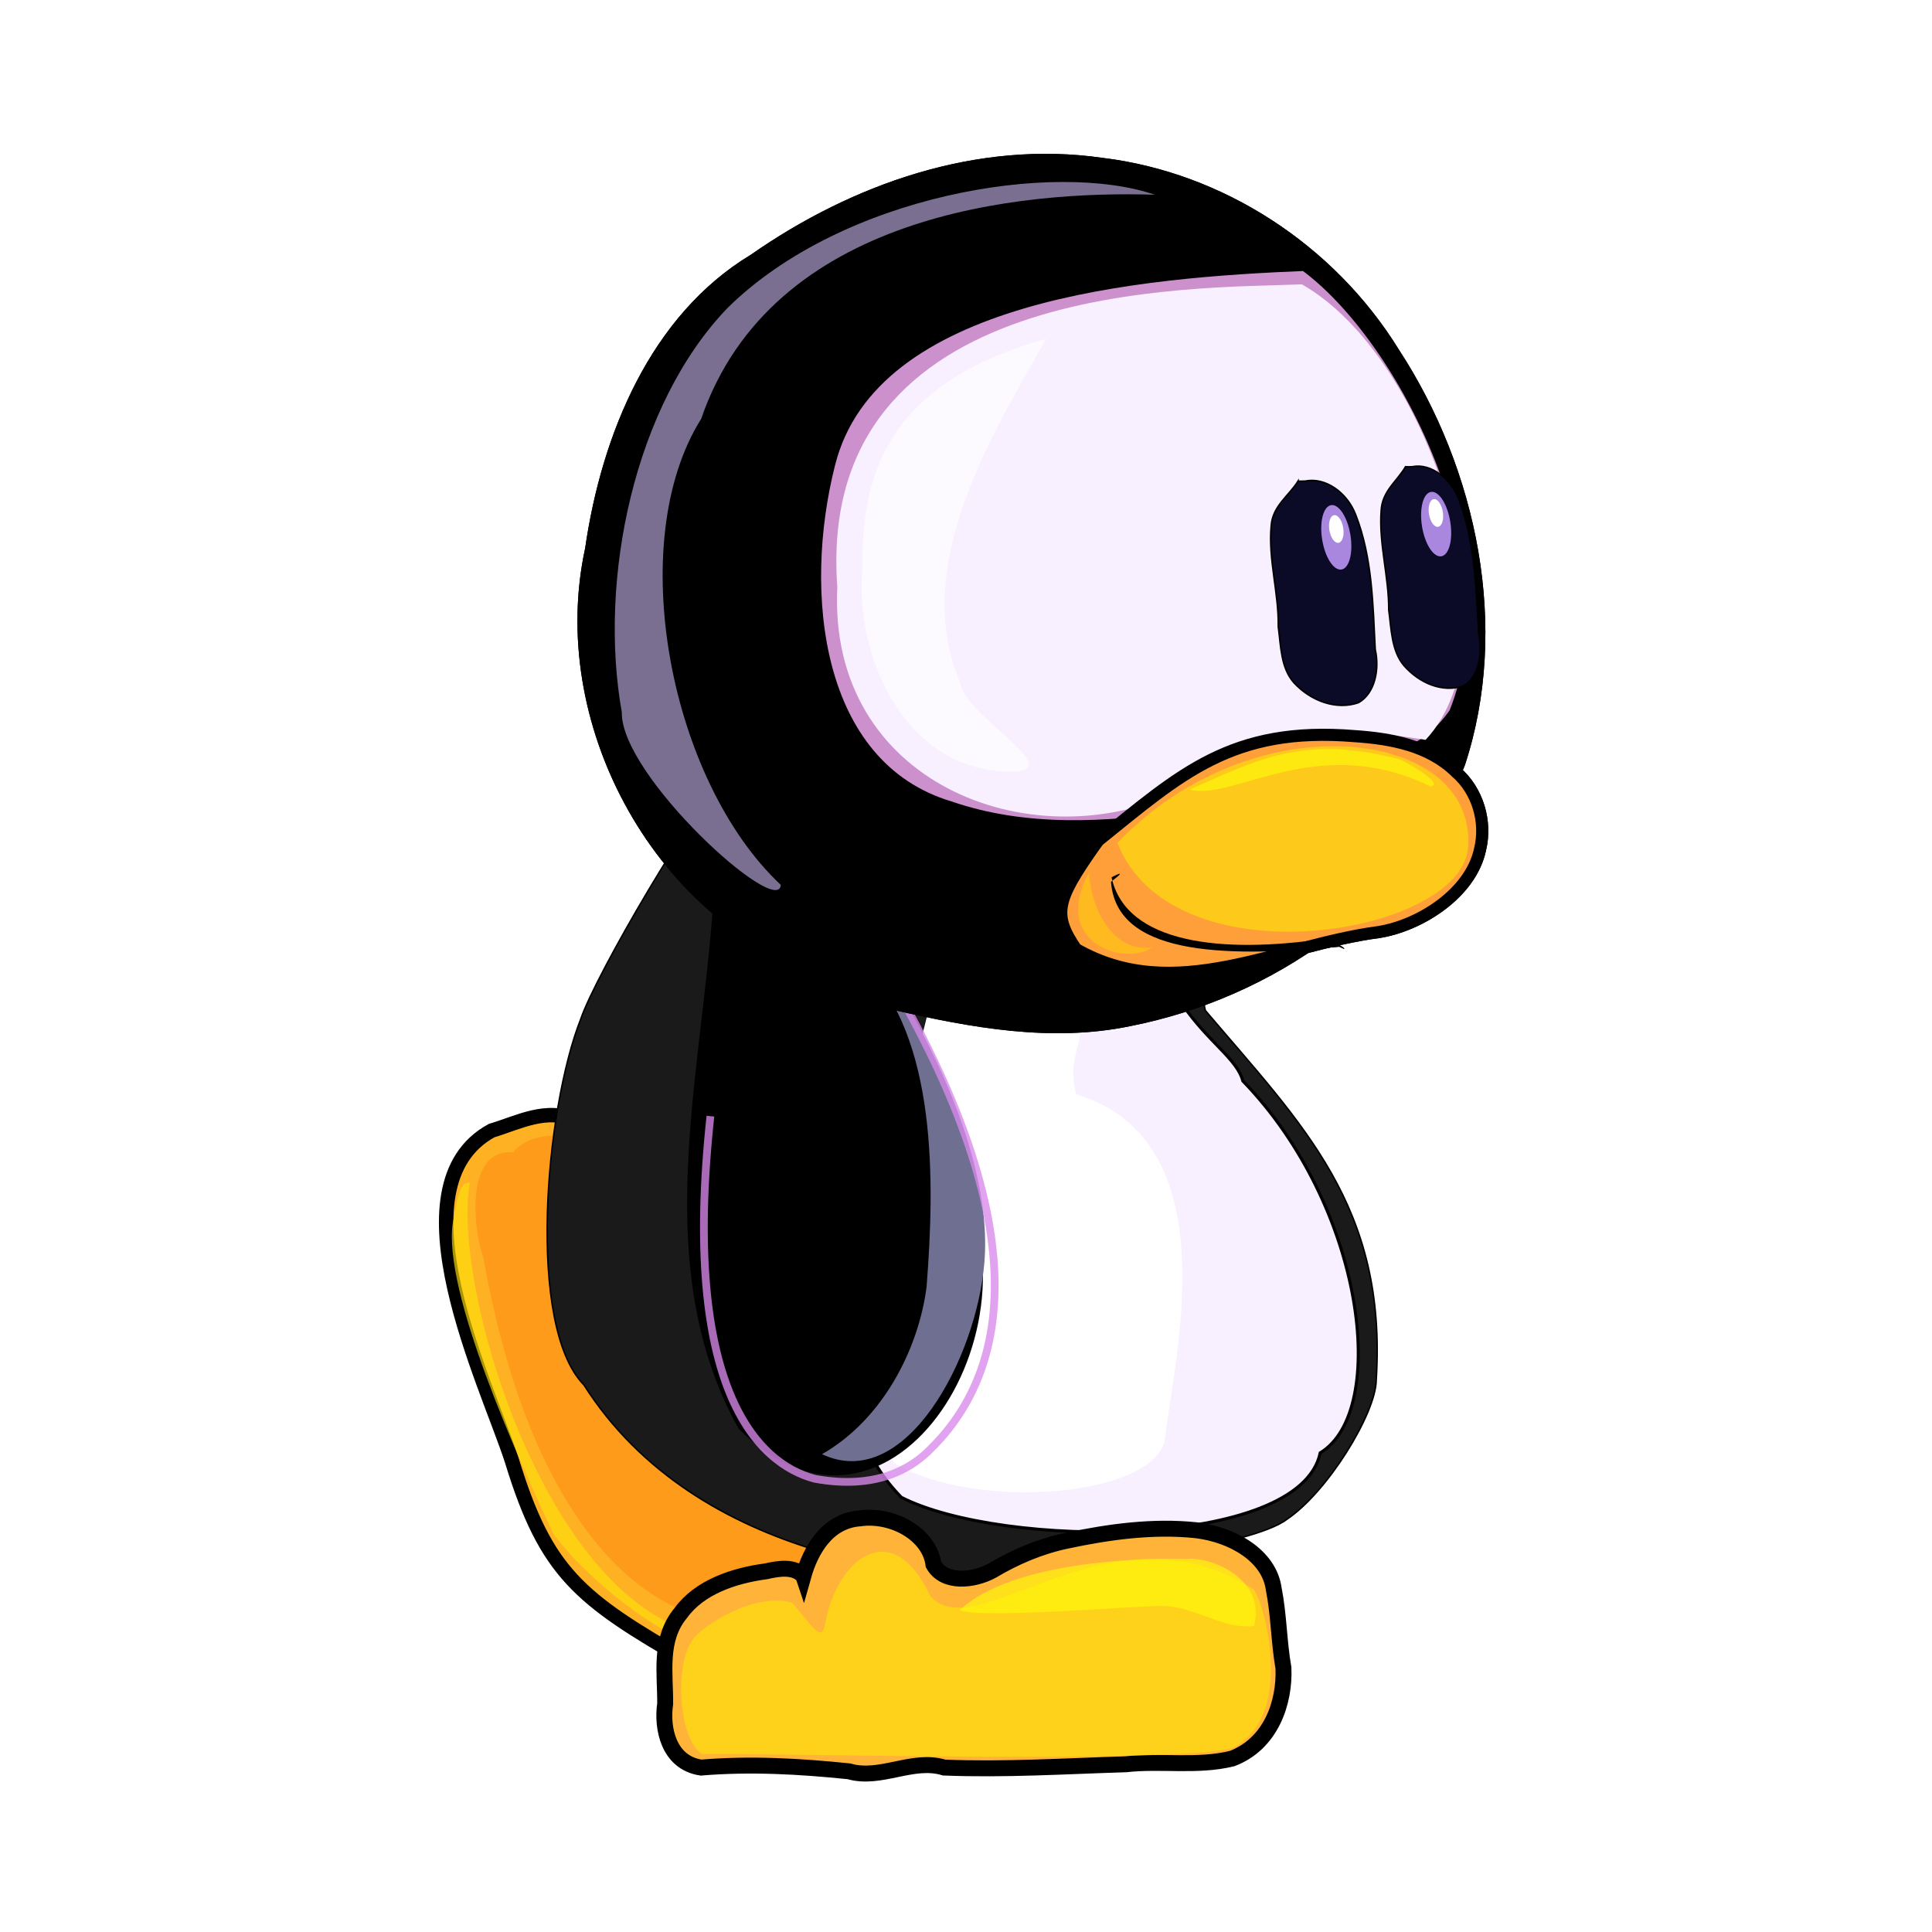 <?xml version="1.0" encoding="UTF-8" standalone="no"?>
<!-- Created with Inkscape (http://www.inkscape.org/) -->

<svg
   xmlns:dc="http://purl.org/dc/elements/1.1/"
   xmlns:cc="http://creativecommons.org/ns#"
   xmlns:rdf="http://www.w3.org/1999/02/22-rdf-syntax-ns#"
   xmlns:svg="http://www.w3.org/2000/svg"
   xmlns="http://www.w3.org/2000/svg"
   xmlns:sodipodi="http://sodipodi.sourceforge.net/DTD/sodipodi-0.dtd"
   xmlns:inkscape="http://www.inkscape.org/namespaces/inkscape"
   width="250"
   height="250"
   viewBox="0 0 66.146 66.146"
   version="1.1"
   id="svg1537"
   sodipodi:docname="Tux_junior-4.svg"
   inkscape:version="0.92.5 (2060ec1f9f, 2020-04-08)">
  <rect x="0" y="0" width="66.146" height="66.146" fill="#333333" stroke="none"/>
  <defs
     id="defs1531" />
  <sodipodi:namedview
     id="base"
     pagecolor="#ffffff"
     bordercolor="#666666"
     borderopacity="1.0"
     inkscape:pageopacity="0.0"
     inkscape:pageshadow="2"
     inkscape:zoom="0.68050058"
     inkscape:cx="-144.29416"
     inkscape:cy="560"
     inkscape:document-units="mm"
     inkscape:current-layer="layer1"
     showgrid="false"
     units="px"
     inkscape:window-width="1920"
     inkscape:window-height="1043"
     inkscape:window-x="1920"
     inkscape:window-y="0"
     inkscape:window-maximized="1" />
  <g
     inkscape:label="Calque 1"
     inkscape:groupmode="layer"
     id="layer1"
     transform="translate(0,-230.854)">
    <rect
       style="opacity:1;fill:#ffffff;fill-opacity:1;stroke:#000000;stroke-width:0;stroke-miterlimit:4;stroke-dasharray:none;stroke-opacity:1"
       id="rect5827"
       width="66.146"
       height="66.146"
       x="-1.2715658e-06"
       y="230.854" />
    <g
       id="g3722"
       transform="translate(-48.531,114.178)">
      <g
         transform="matrix(0.253,-0.076,0.076,0.253,-212.614,-9.671)"
         id="g6758"
         style="display:inline">
        <path
           inkscape:connector-curvature="0"
           id="path6656"
           d="m 843.456,918.837 c 2.991,0.879 6.644,2.972 6.951,7.24 0.591,4.266 -1.862,9.039 -5.463,9.559 -2.331,1.457 -1.925,1.134 -0.739,3.444 8.243,6.077 13.455,13.5 13.961,23.108 -0.483,4.597 -1.942,10.39 -5.964,11.031 -6.519,3.124 -12.905,3.499 -19.431,1.218 -11.355,-11.935 -14.457,-16.448 -14.533,-31.57 -0.211,-10.498 -4.917,-38.627 9.795,-41.74 3.658,0.01 7.701,-0.907 10.902,1.928 3.084,2.365 4.507,6.772 5.058,10.99 0.346,1.579 0.675,3.636 -0.537,4.793 z"
           style="fill:#ffb124;fill-opacity:1;stroke:#000000;stroke-width:1.869;stroke-linecap:butt;stroke-linejoin:miter;stroke-miterlimit:4;stroke-dasharray:none;stroke-opacity:1"
           sodipodi:nodetypes="cccccccccccc" />
        <path
           sodipodi:nodetypes="ccccccc"
           inkscape:connector-curvature="0"
           id="path6658"
           d="m 820.646,953.405 c 2.256,6.694 10.128,18.22 15.823,20.53 0.728,-1.567 19.208,2.293 19.581,-10.309 -4.635,6.093 -14.741,11.378 -21.132,7.629 -17.818,-10.453 -17.618,-52.485 -11.53,-64.497 -1.444,-0.434 -2.175,1.814 -3.607,4.348 -3.834,8.074 -0.713,31.56 0.865,42.299 z"
           style="fill:#fde00c;fill-opacity:0.659;stroke:none" />
        <path
           style="opacity:0.29;fill:#ff6600;stroke:none"
           d="m 829.889,904.606 c -6.22,-2.292 -7.878,9.011 -7.621,11.98 -4.361,37.273 8.146,52.286 18.316,54.593 4.182,1.782 14.635,-4.51 13.752,-7.336 1.609,-2.417 0.686,-12.028 -2.151,-14.541 -2.345,-3.418 -7.042,-6.587 -10.553,-9.96 -2.195,-1.29 0.427,-5.12 0.6,-6.696 6.308,0.439 9.498,-8.046 -5.039,-12.012 1.732,-1.579 4.955,-7.602 3.689,-9.969 -1.306,-7.205 -8.27,-7.974 -10.994,-6.058 z"
           id="path6660"
           inkscape:connector-curvature="0"
           sodipodi:nodetypes="cccccccccc" />
      </g>
      <path
         sodipodi:nodetypes="ccccccccc"
         inkscape:connector-curvature="0"
         id="path6662"
         d="m 68.411,151.573 c 0.515,-1.531 3.961,-7.419 5.126,-8.503 4.903,2.177 10.781,1.067 15.622,3 0.837,0.345 0.377,4.204 0.64,5.201 3.315,3.908 6.23,6.705 5.85,12.657 -0.007,1.133 -1.673,3.845 -3.065,4.769 -1.235,0.936 -6.877,1.523 -7.777,1.997 -4.243,0.233 -12.406,-0.506 -16.287,-6.606 -1.972,-2.01 -1.32,-9.449 -0.109,-12.515 z"
         style="display:inline;fill:#1a1a1a;stroke:#000000;stroke-width:0.05;stroke-linecap:butt;stroke-linejoin:miter;stroke-miterlimit:4;stroke-dasharray:none;stroke-opacity:1" />
      <path
         sodipodi:nodetypes="cccccc"
         inkscape:connector-curvature="0"
         id="path6664"
         d="m 80.686,147.183 c 0.574,7.08 -6.017,13.836 -1.014,18.966 3.428,1.754 9.333,2.091 12.096,-0.866 0.86,0.255 2.291,-10.271 -3.025,-11.892 -0.381,-1.5 0.511,-1.785 0.09,-3.637 -2.333,0.272 -4.753,-1.086 -8.149,-2.57 z"
         style="display:inline;fill:#d5f6ff;stroke:#000000;stroke-width:0.104px;stroke-linecap:butt;stroke-linejoin:miter;stroke-opacity:1" />
      <path
         style="display:inline;fill:#ffffff;stroke:none;stroke-width:0.265"
         d="m 81.026,147.529 c 0.485,0.717 -0.37,1.628 -0.078,0.293 0.19,1.026 0.001,2.618 0.089,3.862 0.211,2.895 -3.761,9.987 -1.639,12.255 0.548,0.522 1.552,1.101 1.382,-0.293 -0.482,-5.529 0.28,-8.87 1.324,-13.621 0.252,-1.113 -0.541,-1.736 -1.079,-2.496 z"
         id="path6666"
         inkscape:connector-curvature="0"
         sodipodi:nodetypes="cccccccc" />
      <path
         style="display:inline;fill:#f8efff;fill-opacity:1;stroke:#000000;stroke-width:0.104px;stroke-linecap:butt;stroke-linejoin:miter;stroke-opacity:1"
         d="m 82.274,148.506 c 0.574,7.08 -7.888,14.303 -2.884,19.433 3.428,1.754 13.636,1.811 14.341,-1.521 2.356,-1.428 1.543,-8.4 -2.65,-12.734 -0.194,-0.751 -1.173,-1.317 -2.061,-2.608 -2.333,0.272 -3.349,-1.086 -6.745,-2.57 z"
         id="path6668"
         inkscape:connector-curvature="0"
         sodipodi:nodetypes="cccccc" />
      <path
         sodipodi:nodetypes="cccccc"
         inkscape:connector-curvature="0"
         id="path6670"
         d="m 80.686,147.183 c 0.574,7.08 -6.485,14.49 -1.481,19.62 2.679,1.567 8.678,1.156 9.196,-0.773 0.298,-2.738 2.291,-10.271 -3.025,-11.892 -0.381,-1.5 0.511,-1.785 0.09,-3.637 -2.333,0.272 -1.385,-1.835 -4.781,-3.319 z"
         style="display:inline;fill:#ffffff;fill-opacity:1;stroke:none;stroke-width:0.265" />
      <g
         id="g6674"
         transform="matrix(0.378,-0.057,0.061,0.409,-178.024,-314.509)"
         style="display:inline;fill:#000000">
        <path
           style="fill:#000000;stroke:#000000;stroke-width:0.437px;stroke-linecap:butt;stroke-linejoin:miter;stroke-opacity:1"
           d="m 471.856,1192.655 c -2.913,14.973 -11.504,30.834 -5.339,46.044 11.284,14.336 29.079,-5.256 21.783,-19.134 -0.174,-11.263 -3.165,-26.17 -16.444,-26.91 z"
           id="path6676"
           inkscape:connector-curvature="0" />
      </g>
      <path
         style="display:inline;fill:#6f6f91;fill-opacity:1;stroke:none;stroke-width:0.265"
         d="m 76.675,166.463 c 2.844,1.345 5.3,-3.283 5.56,-6.582 0.324,-4.007 -2.613,-8.985 -3.976,-10.9 -0.066,-0.698 -2.424,-2.904 -2.59,-1.828 -0.13,0.831 2.245,1.718 2.405,2.505 2.561,2.543 2.459,7.505 2.18,11.081 -0.271,2.095 -1.476,4.521 -3.578,5.723 z"
         id="path6678"
         inkscape:connector-curvature="0"
         sodipodi:nodetypes="ccccccc" />
      <path
         style="display:inline;fill:none;stroke:#d989eb;stroke-width:0.265px;stroke-linecap:butt;stroke-linejoin:miter;stroke-opacity:0.778"
         d="m 72.854,154.89 c -1.007,9.296 1.599,11.892 3.571,12.415 2.115,0.387 3.279,-0.363 3.873,-0.928 2.541,-2.418 4.004,-7.144 -1.328,-16.271"
         id="path6680"
         inkscape:connector-curvature="0"
         sodipodi:nodetypes="ccsc" />
      <g
         id="g6682"
         transform="matrix(0.265,0,0,0.265,-57.559,-82.082)"
         style="display:inline">
        <path
           style="fill:#ffb339;fill-opacity:1;stroke:#000000;stroke-width:2.058;stroke-linecap:butt;stroke-linejoin:miter;stroke-miterlimit:4;stroke-dasharray:none;stroke-opacity:1"
           d="m 504.129,953.648 c 0.906,-3.222 3.033,-7.15 7.304,-7.449 4.271,-0.606 9.021,2.078 9.507,5.969 1.435,2.528 5.254,2.052 7.574,0.789 2.955,-1.761 6.169,-3.143 9.663,-3.875 5.44,-1.156 11.144,-1.937 16.723,-1.348 4.592,0.556 9.394,3.213 9.997,7.559 0.673,3.383 0.664,6.846 1.259,10.235 0.194,4.451 -1.599,9.784 -6.629,11.701 -4.481,1.105 -9.167,0.232 -13.727,0.738 -7.82,0.241 -15.647,0.735 -23.471,0.427 -4.103,-1.257 -8.21,1.672 -12.321,0.482 -6.328,-0.653 -12.735,-1.009 -19.102,-0.481 -4.205,-0.641 -5.09,-5.092 -4.63,-8.233 0.039,-3.948 -0.836,-8.319 2.029,-11.754 2.394,-3.312 6.813,-4.814 11.036,-5.377 1.582,-0.362 3.642,-0.701 4.787,0.616 z"
           id="path6684"
           inkscape:connector-curvature="0" />
        <path
           sodipodi:nodetypes="cccscscc"
           inkscape:connector-curvature="0"
           id="path6686"
           d="m 562.31,955.382 c 1.384,1.756 5.281,15.906 -2.329,20.273 -3.258,2.382 -61.863,0.833 -68.929,0.983 -2.87,-1.616 -3.751,-11.208 -1.213,-14.784 1.269,-1.788 8.019,-6.199 12.899,-4.749 3.483,4.295 3.788,4.891 4.301,2.262 1.51,-7.722 8.486,-13.796 13.512,-3.088 6.242,6.718 23.136,-12.781 41.76,-0.897 z"
           style="fill:#fde00c;fill-opacity:0.659;stroke:none" />
        <path
           sodipodi:nodetypes="ccccc"
           style="fill:#fdf90c;fill-opacity:0.659;stroke:none"
           d="m 524.346,958.05 c 6.706,-6.305 23.457,-6.782 29.307,-6.607 2.528,-0.357 10.258,2.133 8.725,8.65 -3.877,0.53 -7.663,-2.49 -11.664,-2.568 -2.166,-0.162 -23.888,1.749 -26.369,0.525 z"
           id="path6688"
           inkscape:connector-curvature="0" />
      </g>
      <g
         transform="matrix(0.261,-0.042,0.042,0.261,24.67,-80.793)"
         id="g6690"
         style="display:inline">
        <g
           id="g6692"
           style="display:inline">
          <path
             style="fill:#000000;stroke:#000000;stroke-width:0.191;stroke-linecap:butt;stroke-linejoin:miter;stroke-miterlimit:4;stroke-dasharray:none;stroke-opacity:1"
             d="m 54.745,893.086 c -19.671,-10.833 -29.062,-37.68 -20.683,-59.07 4.461,-14.254 13.158,-28.416 27.163,-34.071 14.513,-7.009 31.356,-10.012 46.929,-5.148 14.971,4.315 27.741,15.78 33.882,30.587 7.513,16.911 8.49,37.72 -0.12,54.389 -10.074,16.798 -29.464,25.789 -48.105,26.424 -10.358,0.462 -20.266,-3.046 -29.762,-6.896 -4.669,-1.713 -9.381,-3.771 -13.013,-7.367"
             id="path6694"
             inkscape:connector-curvature="0" />
          <path
             style="fill:#cc91cc;fill-opacity:1;stroke:#000000;stroke-width:1.869;stroke-linecap:butt;stroke-linejoin:miter;stroke-miterlimit:4;stroke-dasharray:none;stroke-opacity:1"
             d="m 131.897,812.401 c -20.837,-2.479 -56.052,-5.399 -65.114,15.727 -6.834,15.777 -8.201,38.527 8.397,46.584 9.177,4.907 19.71,5.992 29.882,6.078 6.447,-0.773 12.703,-3.38 19.285,-2.684 6.934,-0.199 12.448,0.264 17.573,-5.044 11.315,-18.636 1.14,-49.478 -10.022,-60.661 z"
             id="path6696"
             inkscape:connector-curvature="0"
             sodipodi:nodetypes="ccccccc" />
          <path
             style="fill:#f8efff;fill-opacity:1;stroke:none"
             d="m 65.423,844.116 c -5.254,24.812 18.894,38.751 38.8,33.322 10.577,-6.086 17.482,-6.865 33.274,-1.675 14.188,-10.957 8.542,-48.817 -6.447,-60.79 -13.61,-1.597 -62.154,-10.881 -65.627,29.143 z"
             id="path6698"
             inkscape:connector-curvature="0"
             sodipodi:nodetypes="ccccc" />
          <path
             style="fill:#0b0b28;stroke:#000000;stroke-width:0.192;stroke-linecap:butt;stroke-linejoin:miter;stroke-miterlimit:4;stroke-dasharray:none;stroke-opacity:1"
             d="m 140.551,840.423 c -1.353,1.663 -3.48,2.619 -4.015,5.097 -0.998,4.186 -0.37,8.622 -1.079,12.864 -0.061,2.481 -0.5,5.285 0.793,7.432 1.665,2.666 4.481,4.319 7.22,3.816 2.128,-0.831 3.149,-3.806 2.994,-6.386 0.586,-5.763 1.411,-11.7 0.247,-17.44 -0.574,-2.913 -2.817,-5.346 -5.303,-5.247 -0.287,-0.033 -0.574,-0.07 -0.857,-0.137 z"
             id="path6700"
             inkscape:connector-curvature="0" />
          <path
             inkscape:connector-curvature="0"
             id="path6702"
             d="m 126.511,840.061 c -1.466,1.683 -3.771,2.651 -4.35,5.16 -1.082,4.238 -0.401,8.73 -1.169,13.024 -0.066,2.512 -0.542,5.35 0.859,7.525 1.804,2.699 4.855,4.373 7.822,3.863 2.306,-0.842 3.412,-3.853 3.244,-6.465 0.635,-5.834 1.528,-11.845 0.267,-17.656 -0.621,-2.949 -3.053,-5.413 -5.745,-5.312 -0.311,-0.033 -0.621,-0.071 -0.928,-0.138 z"
             style="fill:#0b0b28;stroke:#000000;stroke-width:0.201;stroke-linecap:butt;stroke-linejoin:miter;stroke-miterlimit:4;stroke-dasharray:none;stroke-opacity:1" />
          <ellipse
             style="fill:#aa87de;fill-opacity:1;stroke:none"
             id="path6704"
             transform="matrix(0.367,0,0,0.38,229.973,687.277)"
             cx="-271.731"
             cy="423.037"
             rx="5.051"
             ry="11.112" />
          <ellipse
             transform="matrix(0.367,0,0,0.38,243.012,687.64)"
             id="path6706"
             style="fill:#aa87de;fill-opacity:1;stroke:none"
             cx="-271.731"
             cy="423.037"
             rx="5.051"
             ry="11.112" />
          <path
             style="fill:#7a6f91;fill-opacity:1;stroke:none"
             d="m 114.092,800.49 c -12.168,-6.467 -39.922,-6.442 -56.95,5.676 -13.929,10.465 -22.157,32.059 -21.852,49.538 -1.469,8.094 15.766,29.634 16.78,25.34 -12.089,-15.62 -13.028,-47.085 -0.6,-61.224 13.28,-24.87 45.706,-22.607 62.622,-19.33 z"
             id="path6708"
             inkscape:connector-curvature="0"
             sodipodi:nodetypes="cccccc" />
          <path
             style="fill:#ffffff;fill-opacity:0.659;stroke:none"
             d="m 97.253,816.67 c -22.392,2.488 -26.654,14.971 -28.247,25.655 -2.792,10.918 1.223,25.816 13.467,28.704 10.327,2.445 -3.658,-7.687 -3.326,-12.307 -4.028,-16.114 9.914,-31.754 18.106,-42.052 z"
             id="path6710"
             inkscape:connector-curvature="0"
             sodipodi:nodetypes="ccccc" />
          <ellipse
             style="fill:#ffffff;fill-opacity:1;stroke:none"
             id="path6712"
             transform="matrix(0.417,0,0,1,90.823,719.534)"
             cx="126.284"
             cy="127.432"
             rx="2.177"
             ry="1.814" />
          <ellipse
             transform="matrix(0.417,0,0,1,77.759,719.534)"
             id="path6714"
             style="fill:#ffffff;fill-opacity:1;stroke:none"
             cx="126.284"
             cy="127.432"
             rx="2.177"
             ry="1.814" />
          <path
             style="fill:#ff9f39;fill-opacity:1;stroke:#000000;stroke-width:1.57;stroke-linecap:butt;stroke-linejoin:miter;stroke-miterlimit:4;stroke-dasharray:none;stroke-opacity:1"
             d="m 92.869,882.618 c -5.94,6.103 -6.654,7.828 -4.377,12.695 11.445,9.269 25.836,3.664 39.101,4.062 5.44,-0.01 12.547,-3.107 14.622,-8.5 1.433,-3.412 0.885,-7.553 -1.485,-10.374 -2.921,-3.977 -7.713,-5.629 -12.235,-6.674 -15.53,-3.827 -23.066,1.326 -34.918,8.082 z"
             id="path6716"
             inkscape:connector-curvature="0"
             sodipodi:nodetypes="cccccccc" />
          <path
             style="fill:#000000;stroke:#000000;stroke-width:0;stroke-linecap:butt;stroke-linejoin:miter;stroke-miterlimit:4;stroke-dasharray:none;stroke-opacity:1"
             d="m 94.352,887.437 c 2.8,-1.488 0.162,-0.558 0.162,-0.558 0.478,8.787 12.539,12.072 26.053,12.243 1.482,0.673 3.188,2.429 1.635,1.319 -15.799,-1.005 -28.65,-3.763 -27.851,-13.004 z"
             id="path6718"
             inkscape:connector-curvature="0"
             sodipodi:nodetypes="ccccc" />
          <path
             sodipodi:nodetypes="ccc"
             inkscape:connector-curvature="0"
             id="path6720"
             d="m 140.744,890.227 c -2.171,11.202 -40.586,11.676 -44.77,-7.628 20.474,-15.545 48.165,-7.25 44.77,7.628 z"
             style="fill:#fde00c;fill-opacity:0.657;stroke:none" />
          <path
             style="fill:#fdf90c;fill-opacity:0.659;stroke:none"
             d="m 106.297,877.273 c 5.455,2.416 17.574,-4.834 30.894,4.567 1.964,-0.009 -2.932,-3.925 -3.548,-4.186 -11.451,-4.969 -17.602,-2.981 -27.345,-0.381 z"
             id="path6722"
             inkscape:connector-curvature="0"
             sodipodi:nodetypes="cccc" />
          <path
             style="opacity:0.444;fill:#ffdb00;fill-opacity:1;stroke:none"
             d="m 91.715,885.807 c -6.512,8.614 3.221,12.761 6.56,10.844 -4.718,-0.014 -7.027,-5.369 -6.56,-10.844 z"
             id="path6724"
             inkscape:connector-curvature="0"
             sodipodi:nodetypes="ccc" />
        </g>
        <path
           inkscape:connector-curvature="0"
           id="path6726"
           d="m 54.745,893.086 c -19.671,-10.833 -29.062,-37.68 -20.683,-59.07 4.461,-14.254 13.158,-28.416 27.163,-34.071 14.513,-7.009 31.356,-10.012 46.929,-5.148 14.971,4.315 27.741,15.78 33.882,30.587 7.513,16.911 8.49,37.72 -0.12,54.389 -10.074,16.798 -29.464,25.789 -48.105,26.424 -10.358,0.462 -20.266,-3.046 -29.762,-6.896 -4.669,-1.713 -9.381,-3.771 -13.013,-7.367"
           style="fill:#000000;stroke:#000000;stroke-width:0.191;stroke-linecap:butt;stroke-linejoin:miter;stroke-miterlimit:4;stroke-dasharray:none;stroke-opacity:1" />
        <path
           sodipodi:nodetypes="ccccccc"
           inkscape:connector-curvature="0"
           id="path6728"
           d="m 131.897,812.401 c -20.837,-2.479 -56.052,-5.399 -65.114,15.727 -6.834,15.777 -8.201,38.527 8.397,46.584 9.177,4.907 19.71,5.992 29.882,6.078 6.447,-0.773 12.703,-3.38 19.285,-2.684 6.934,-0.199 12.448,0.264 17.573,-5.044 11.315,-18.636 1.14,-49.478 -10.022,-60.661 z"
           style="fill:#cc91cc;fill-opacity:1;stroke:#000000;stroke-width:1.869;stroke-linecap:butt;stroke-linejoin:miter;stroke-miterlimit:4;stroke-dasharray:none;stroke-opacity:1" />
        <path
           sodipodi:nodetypes="ccccc"
           inkscape:connector-curvature="0"
           id="path6730"
           d="m 65.423,844.116 c -5.254,24.812 18.894,38.751 38.8,33.322 10.577,-6.086 17.482,-6.865 33.274,-1.675 14.188,-10.957 8.542,-48.817 -6.447,-60.79 -13.61,-1.597 -62.154,-10.881 -65.627,29.143 z"
           style="fill:#f8efff;fill-opacity:1;stroke:none" />
        <path
           inkscape:connector-curvature="0"
           id="path6732"
           d="m 140.551,840.423 c -1.353,1.663 -3.48,2.619 -4.015,5.097 -0.998,4.186 -0.37,8.622 -1.079,12.864 -0.061,2.481 -0.5,5.285 0.793,7.432 1.665,2.666 4.481,4.319 7.22,3.816 2.128,-0.831 3.149,-3.806 2.994,-6.386 0.586,-5.763 1.411,-11.7 0.247,-17.44 -0.574,-2.913 -2.817,-5.346 -5.303,-5.247 -0.287,-0.033 -0.574,-0.07 -0.857,-0.137 z"
           style="fill:#0b0b28;stroke:#000000;stroke-width:0.192;stroke-linecap:butt;stroke-linejoin:miter;stroke-miterlimit:4;stroke-dasharray:none;stroke-opacity:1" />
        <path
           style="fill:#0b0b28;stroke:#000000;stroke-width:0.201;stroke-linecap:butt;stroke-linejoin:miter;stroke-miterlimit:4;stroke-dasharray:none;stroke-opacity:1"
           d="m 126.511,840.061 c -1.466,1.683 -3.771,2.651 -4.35,5.16 -1.082,4.238 -0.401,8.73 -1.169,13.024 -0.066,2.512 -0.542,5.35 0.859,7.525 1.804,2.699 4.855,4.373 7.822,3.863 2.306,-0.842 3.412,-3.853 3.244,-6.465 0.635,-5.834 1.528,-11.845 0.267,-17.656 -0.621,-2.949 -3.053,-5.413 -5.745,-5.312 -0.311,-0.033 -0.621,-0.071 -0.928,-0.138 z"
           id="path6734"
           inkscape:connector-curvature="0" />
        <ellipse
           transform="matrix(0.367,0,0,0.38,229.973,687.277)"
           id="path6736"
           style="fill:#aa87de;fill-opacity:1;stroke:none"
           cx="-271.731"
           cy="423.037"
           rx="5.051"
           ry="11.112" />
        <ellipse
           style="fill:#aa87de;fill-opacity:1;stroke:none"
           id="path6738"
           transform="matrix(0.367,0,0,0.38,243.012,687.64)"
           cx="-271.731"
           cy="423.037"
           rx="5.051"
           ry="11.112" />
        <path
           sodipodi:nodetypes="cccccc"
           inkscape:connector-curvature="0"
           id="path6740"
           d="m 114.092,800.49 c -12.168,-6.467 -39.922,-6.442 -56.95,5.676 -13.929,10.465 -22.157,32.059 -21.852,49.538 -1.469,8.094 15.766,29.634 16.78,25.34 -12.089,-15.62 -13.028,-47.085 -0.6,-61.224 13.28,-24.87 45.706,-22.607 62.622,-19.33 z"
           style="fill:#7a6f91;fill-opacity:1;stroke:none" />
        <path
           sodipodi:nodetypes="ccccc"
           inkscape:connector-curvature="0"
           id="path6742"
           d="m 97.253,816.67 c -22.392,2.488 -26.654,14.971 -28.247,25.655 -2.792,10.918 1.223,25.816 13.467,28.704 10.327,2.445 -3.658,-7.687 -3.326,-12.307 -4.028,-16.114 9.914,-31.754 18.106,-42.052 z"
           style="fill:#ffffff;fill-opacity:0.659;stroke:none" />
        <ellipse
           transform="matrix(0.417,0,0,1,90.823,719.534)"
           id="path6744"
           style="fill:#ffffff;fill-opacity:1;stroke:none"
           cx="126.284"
           cy="127.432"
           rx="2.177"
           ry="1.814" />
        <ellipse
           style="fill:#ffffff;fill-opacity:1;stroke:none"
           id="path6746"
           transform="matrix(0.417,0,0,1,77.759,719.534)"
           cx="126.284"
           cy="127.432"
           rx="2.177"
           ry="1.814" />
        <path
           sodipodi:nodetypes="cccccccc"
           inkscape:connector-curvature="0"
           id="path6748"
           d="m 92.869,882.618 c -5.94,6.103 -6.654,7.828 -4.377,12.695 11.445,9.269 25.836,3.664 39.101,4.062 5.44,-0.01 12.547,-3.107 14.622,-8.5 1.433,-3.412 0.885,-7.553 -1.485,-10.374 -2.921,-3.977 -7.713,-5.629 -12.235,-6.674 -15.53,-3.827 -23.066,1.326 -34.918,8.082 z"
           style="fill:#ff9f39;fill-opacity:1;stroke:#000000;stroke-width:1.57;stroke-linecap:butt;stroke-linejoin:miter;stroke-miterlimit:4;stroke-dasharray:none;stroke-opacity:1" />
        <path
           sodipodi:nodetypes="ccccc"
           inkscape:connector-curvature="0"
           id="path6750"
           d="m 94.352,887.437 c 2.8,-1.488 0.162,-0.558 0.162,-0.558 0.478,8.787 12.539,12.072 26.053,12.243 1.482,0.673 3.188,2.429 1.635,1.319 -15.799,-1.005 -28.65,-3.763 -27.851,-13.004 z"
           style="fill:#000000;stroke:#000000;stroke-width:0;stroke-linecap:butt;stroke-linejoin:miter;stroke-miterlimit:4;stroke-dasharray:none;stroke-opacity:1" />
        <path
           style="fill:#fde00c;fill-opacity:0.657;stroke:none"
           d="m 140.744,890.227 c -2.171,11.202 -40.586,11.676 -44.77,-7.628 20.474,-15.545 48.165,-7.25 44.77,7.628 z"
           id="path6752"
           inkscape:connector-curvature="0"
           sodipodi:nodetypes="ccc" />
        <path
           sodipodi:nodetypes="cccc"
           inkscape:connector-curvature="0"
           id="path6754"
           d="m 106.297,877.273 c 5.455,2.416 17.574,-4.834 30.894,4.567 1.964,-0.009 -2.932,-3.925 -3.548,-4.186 -11.451,-4.969 -17.602,-2.981 -27.345,-0.381 z"
           style="fill:#fdf90c;fill-opacity:0.659;stroke:none" />
        <path
           sodipodi:nodetypes="ccc"
           inkscape:connector-curvature="0"
           id="path6756"
           d="m 91.715,885.807 c -6.512,8.614 3.221,12.761 6.56,10.844 -4.718,-0.014 -7.027,-5.369 -6.56,-10.844 z"
           style="opacity:0.444;fill:#ffdb00;fill-opacity:1;stroke:none" />
      </g>
    </g>
  </g>
</svg>
